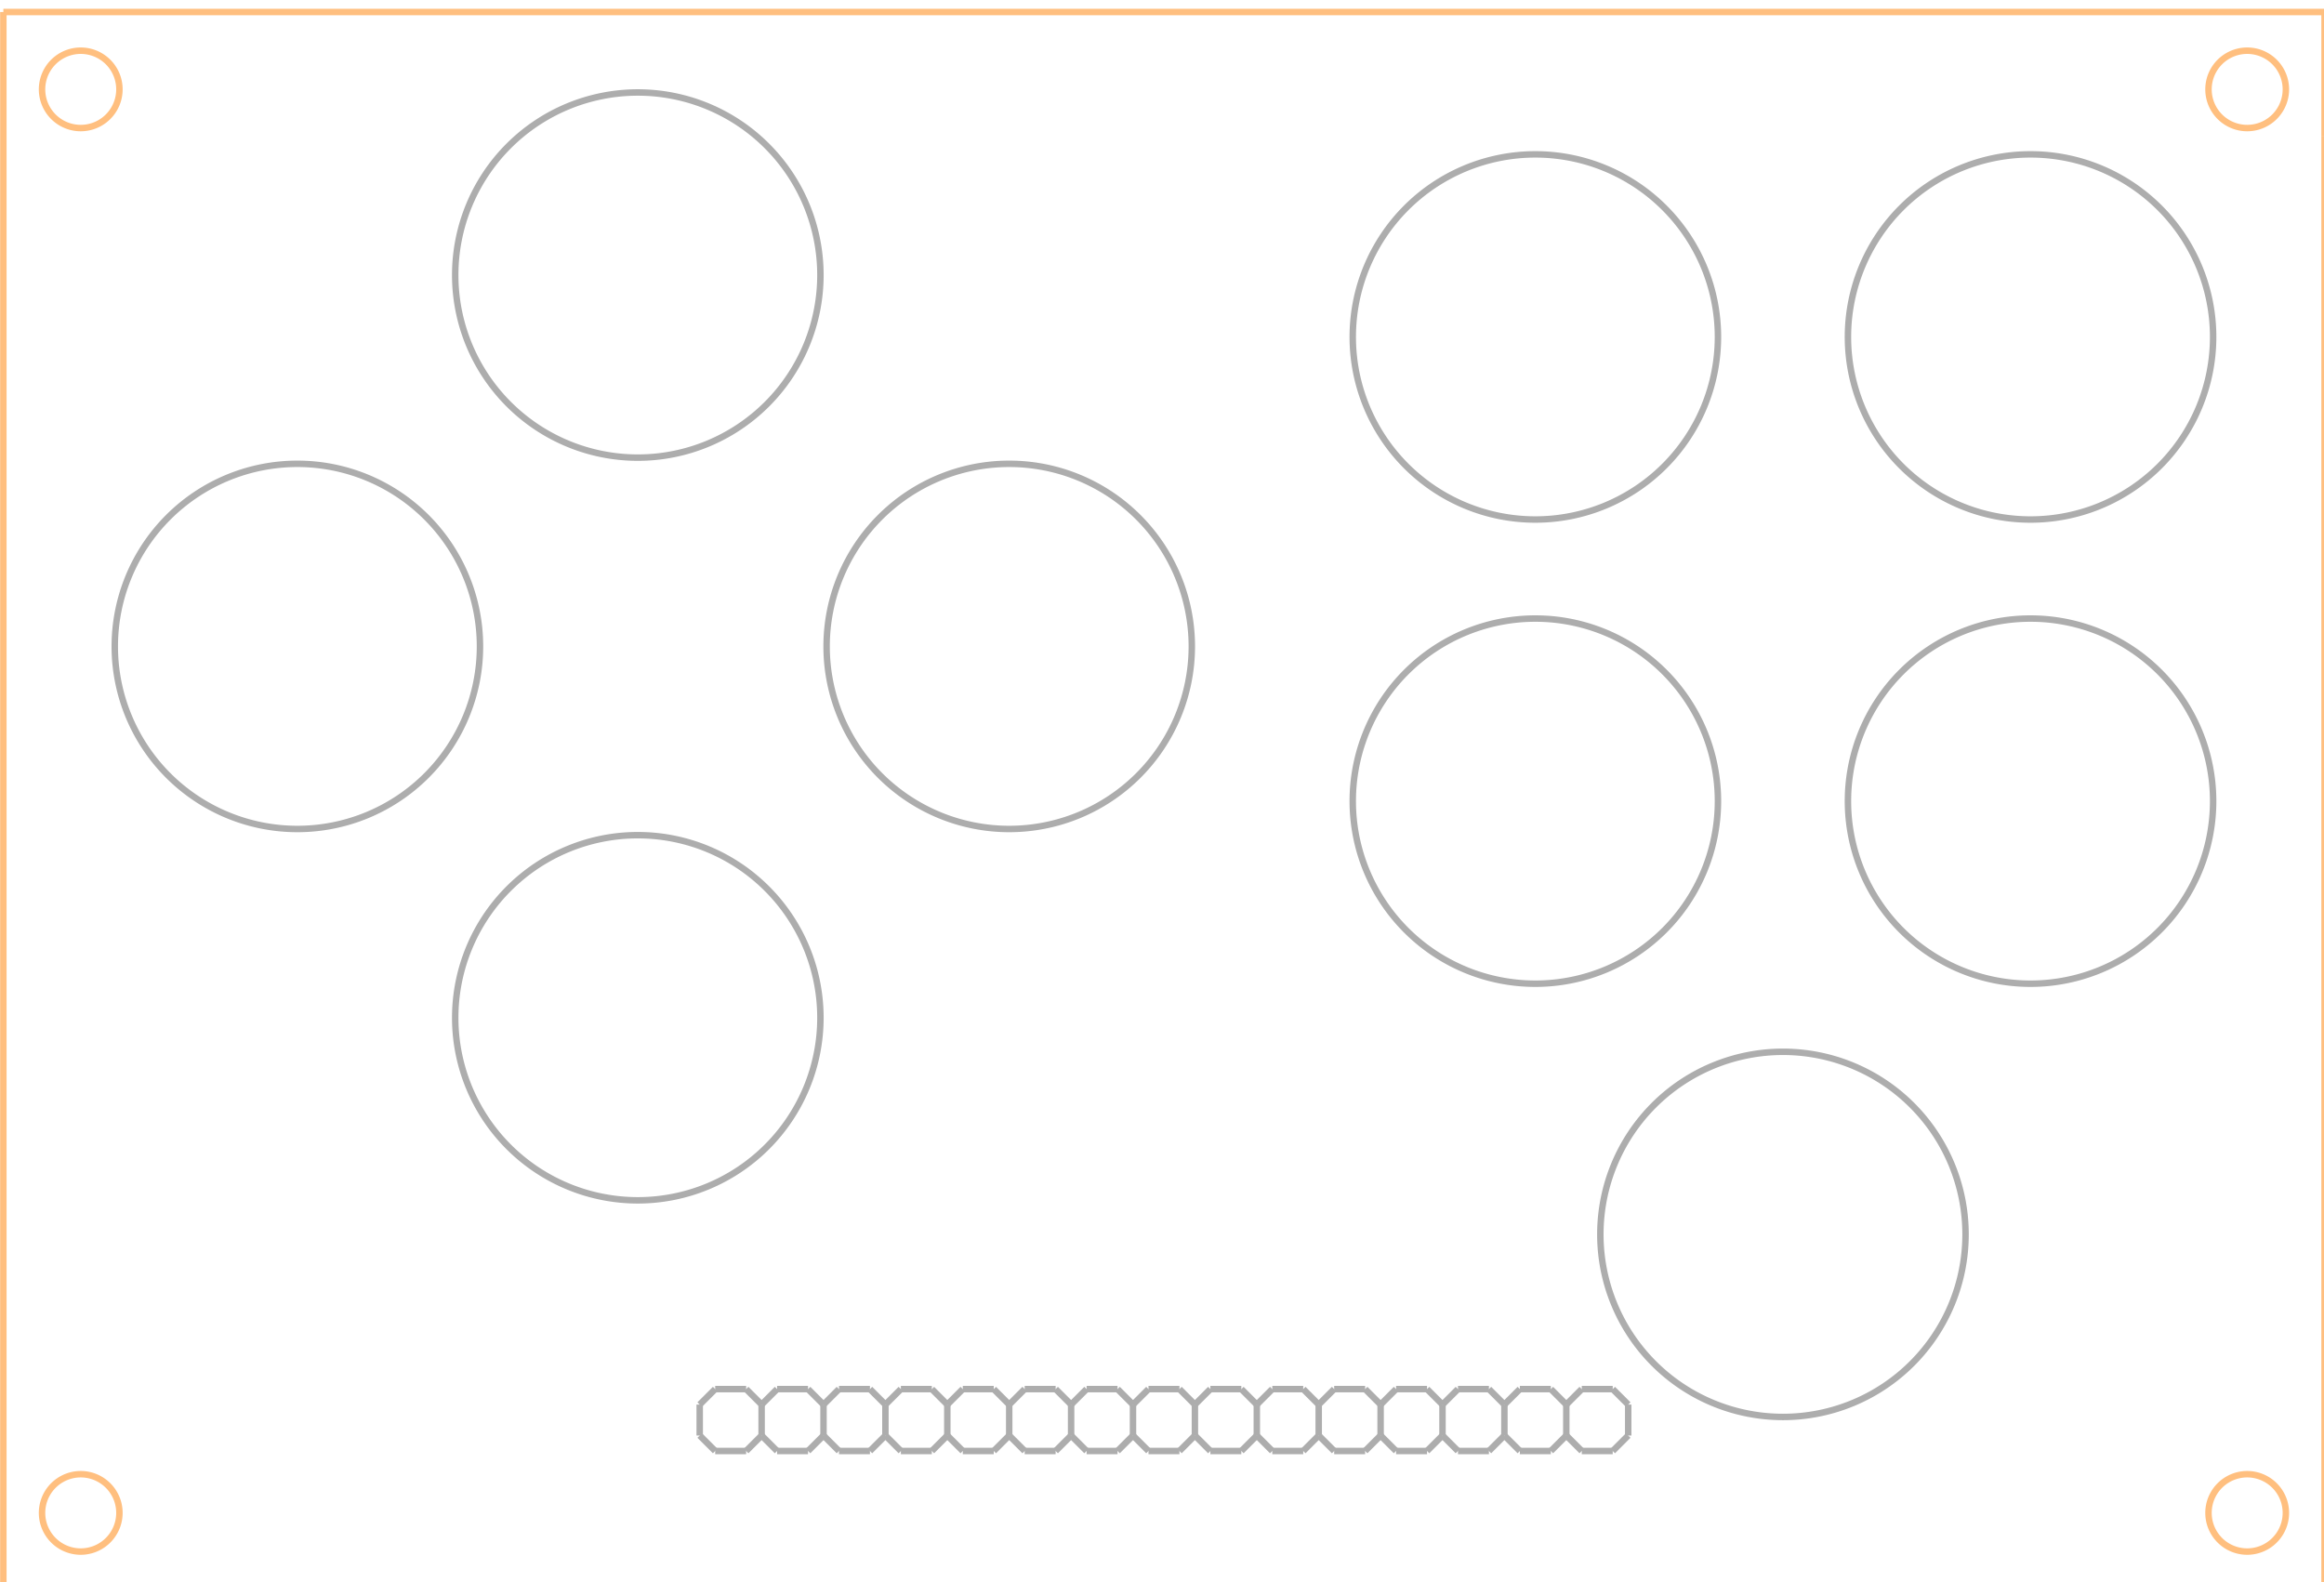 <?xml version="1.0" encoding="UTF-8" standalone="no"?>
<svg
   xmlns:dc="http://purl.org/dc/elements/1.1/"
   xmlns:cc="http://creativecommons.org/ns#"
   xmlns:rdf="http://www.w3.org/1999/02/22-rdf-syntax-ns#"
   xmlns:svg="http://www.w3.org/2000/svg"
   xmlns="http://www.w3.org/2000/svg"
   xmlns:sodipodi="http://sodipodi.sourceforge.net/DTD/sodipodi-0.dtd"
   xmlns:inkscape="http://www.inkscape.org/namespaces/inkscape"
   width="95.515mm"
   height="65.035mm"
   viewBox="0 0 95.515 65.035"
   version="1.1"
   id="svg8"
   sodipodi:docname="PCB_0009_v2_LabelTemplate.svg"
   inkscape:version="1.0.1 (3bc2e813f5, 2020-09-07)">
  <sodipodi:namedview
     pagecolor="#ffffff"
     bordercolor="#666666"
     borderopacity="1"
     objecttolerance="10"
     gridtolerance="10"
     guidetolerance="10"
     inkscape:pageopacity="0"
     inkscape:pageshadow="2"
     inkscape:window-width="1920"
     inkscape:window-height="1017"
     id="namedview152"
     showgrid="false"
     fit-margin-top="0"
     fit-margin-left="0"
     fit-margin-right="0"
     fit-margin-bottom="0"
     inkscape:zoom="0.75722503"
     inkscape:cx="224.77896"
     inkscape:cy="151.01697"
     inkscape:window-x="3812"
     inkscape:window-y="3832"
     inkscape:window-maximized="1"
     inkscape:current-layer="svg8" />
  <defs
     id="defs2">
    <marker
       id="DistanceX"
       orient="auto"
       refX="0"
       refY="0"
       style="overflow:visible">
      <path
         d="M 3,-3 -3,3 M 0,-5 V 5"
         style="stroke:#000000;stroke-width:0.5"
         id="path833" />
    </marker>
    <pattern
       id="Hatch"
       patternUnits="userSpaceOnUse"
       width="8"
       height="8"
       x="0"
       y="0">
      <path
         d="M8 4 l-4,4"
         stroke="#000000"
         stroke-width="0.25"
         linecap="square"
         id="path836" />
      <path
         d="M6 2 l-4,4"
         stroke="#000000"
         stroke-width="0.25"
         linecap="square"
         id="path838" />
      <path
         d="M4 0 l-4,4"
         stroke="#000000"
         stroke-width="0.25"
         linecap="square"
         id="path840" />
    </pattern>
    <symbol
       id="RECT" />
    <symbol
       id="PIE" />
    <symbol
       id="OCTAGONP" />
    <symbol
       id="SQUAREP" />
    <symbol
       id="ROUNDP" />
    <symbol
       id="ANNULUSP" />
    <symbol
       id="THERMALP" />
    <symbol
       id="OCTAGONV" />
    <symbol
       id="SQUAREV" />
    <symbol
       id="ROUNDV" />
    <symbol
       id="ANNULUSV" />
    <symbol
       id="THERMALV" />
    <symbol
       id="LONGP100" />
  </defs>
  <g
     id="layer1"
     transform="translate(-45.527,-108.543)">
    <g
       id="g986"
       transform="matrix(0.265,0,0,0.265,42.485,-120.379)">
      <path
         d="M 372,865.72 H 12"
         style="fill:none;stroke:#ffbf7f"
         id="path888" />
      <path
         d="M 12,1110.52 H 372"
         style="fill:none;stroke:#ffbf7f"
         id="path922" />
      <path
         d="M 12,1110.52 V 865.72"
         style="fill:none;stroke:#ffbf7f"
         id="path946" />
      <path
         d="M 372,884.92 V 865.72"
         style="fill:none;stroke:#ffbf7f"
         id="path970" />
      <path
         d="M 372,884.92 V 1110.52"
         style="fill:none;stroke:#ffbf7f"
         id="path972" />
      <path
         d="m 30,877.72 a 6,6 0 1 0 -12,0 6,6 0 1 0 12,0 z"
         style="fill:none;stroke:#ffbf7f"
         id="path978" />
      <path
         d="m 30,1098.52 a 6,6 0 1 0 -12,0 6,6 0 1 0 12,0 z"
         style="fill:none;stroke:#ffbf7f"
         id="path980" />
      <path
         d="m 366,1098.52 a 6,6 0 1 0 -12,0 6,6 0 1 0 12,0 z"
         style="fill:none;stroke:#ffbf7f"
         id="path982" />
      <path
         d="m 366,877.72 a 6,6 0 1 0 -12,0 6,6 0 1 0 12,0 z"
         style="fill:none;stroke:#ffbf7f"
         id="path984" />
    </g>
    <g
       id="g1602"
       transform="matrix(0.265,0,0,0.265,42.485,-120.379)">
      <path
         d="m 237.6,1079.32 h 4.8"
         style="fill:none;stroke:#adadad"
         id="path1372" />
      <path
         d="m 242.4,1079.32 2.4,2.4"
         style="fill:none;stroke:#adadad"
         id="path1374" />
      <path
         d="m 244.8,1081.72 v 4.8"
         style="fill:none;stroke:#adadad"
         id="path1376" />
      <path
         d="m 244.8,1086.52 -2.4,2.4"
         style="fill:none;stroke:#adadad"
         id="path1378" />
      <path
         d="m 244.8,1081.72 2.4,-2.4"
         style="fill:none;stroke:#adadad"
         id="path1380" />
      <path
         d="M 247.2,1079.32 H 252"
         style="fill:none;stroke:#adadad"
         id="path1382" />
      <path
         d="m 252,1079.32 2.4,2.4"
         style="fill:none;stroke:#adadad"
         id="path1384" />
      <path
         d="m 254.4,1081.72 v 4.8"
         style="fill:none;stroke:#adadad"
         id="path1386" />
      <path
         d="m 254.4,1086.52 -2.4,2.4"
         style="fill:none;stroke:#adadad"
         id="path1388" />
      <path
         d="m 252,1088.92 h -4.8"
         style="fill:none;stroke:#adadad"
         id="path1390" />
      <path
         d="m 247.2,1088.92 -2.4,-2.4"
         style="fill:none;stroke:#adadad"
         id="path1392" />
      <path
         d="m 225.6,1081.72 2.4,-2.4"
         style="fill:none;stroke:#adadad"
         id="path1394" />
      <path
         d="m 228,1079.32 h 4.8"
         style="fill:none;stroke:#adadad"
         id="path1396" />
      <path
         d="m 232.8,1079.32 2.4,2.4"
         style="fill:none;stroke:#adadad"
         id="path1398" />
      <path
         d="m 235.2,1081.72 v 4.8"
         style="fill:none;stroke:#adadad"
         id="path1400" />
      <path
         d="m 235.2,1086.52 -2.4,2.4"
         style="fill:none;stroke:#adadad"
         id="path1402" />
      <path
         d="M 232.8,1088.92 H 228"
         style="fill:none;stroke:#adadad"
         id="path1404" />
      <path
         d="m 228,1088.92 -2.4,-2.4"
         style="fill:none;stroke:#adadad"
         id="path1406" />
      <path
         d="m 237.6,1079.32 -2.4,2.4"
         style="fill:none;stroke:#adadad"
         id="path1408" />
      <path
         d="m 235.2,1086.52 2.4,2.4"
         style="fill:none;stroke:#adadad"
         id="path1410" />
      <path
         d="m 242.4,1088.92 h -4.8"
         style="fill:none;stroke:#adadad"
         id="path1412" />
      <path
         d="m 208.8,1079.32 h 4.8"
         style="fill:none;stroke:#adadad"
         id="path1414" />
      <path
         d="m 213.6,1079.32 2.4,2.4"
         style="fill:none;stroke:#adadad"
         id="path1416" />
      <path
         d="m 216,1081.72 v 4.8"
         style="fill:none;stroke:#adadad"
         id="path1418" />
      <path
         d="m 216,1086.52 -2.4,2.4"
         style="fill:none;stroke:#adadad"
         id="path1420" />
      <path
         d="m 216,1081.72 2.4,-2.4"
         style="fill:none;stroke:#adadad"
         id="path1422" />
      <path
         d="m 218.4,1079.32 h 4.8"
         style="fill:none;stroke:#adadad"
         id="path1424" />
      <path
         d="m 223.2,1079.32 2.4,2.4"
         style="fill:none;stroke:#adadad"
         id="path1426" />
      <path
         d="m 225.6,1081.72 v 4.8"
         style="fill:none;stroke:#adadad"
         id="path1428" />
      <path
         d="m 225.6,1086.52 -2.4,2.4"
         style="fill:none;stroke:#adadad"
         id="path1430" />
      <path
         d="m 223.2,1088.92 h -4.8"
         style="fill:none;stroke:#adadad"
         id="path1432" />
      <path
         d="m 218.4,1088.92 -2.4,-2.4"
         style="fill:none;stroke:#adadad"
         id="path1434" />
      <path
         d="m 196.8,1081.72 2.4,-2.4"
         style="fill:none;stroke:#adadad"
         id="path1436" />
      <path
         d="M 199.2,1079.32 H 204"
         style="fill:none;stroke:#adadad"
         id="path1438" />
      <path
         d="m 204,1079.32 2.4,2.4"
         style="fill:none;stroke:#adadad"
         id="path1440" />
      <path
         d="m 206.4,1081.72 v 4.8"
         style="fill:none;stroke:#adadad"
         id="path1442" />
      <path
         d="m 206.4,1086.52 -2.4,2.4"
         style="fill:none;stroke:#adadad"
         id="path1444" />
      <path
         d="m 204,1088.92 h -4.8"
         style="fill:none;stroke:#adadad"
         id="path1446" />
      <path
         d="m 199.2,1088.92 -2.4,-2.4"
         style="fill:none;stroke:#adadad"
         id="path1448" />
      <path
         d="m 208.8,1079.32 -2.4,2.4"
         style="fill:none;stroke:#adadad"
         id="path1450" />
      <path
         d="m 206.4,1086.52 2.4,2.4"
         style="fill:none;stroke:#adadad"
         id="path1452" />
      <path
         d="m 213.6,1088.92 h -4.8"
         style="fill:none;stroke:#adadad"
         id="path1454" />
      <path
         d="m 180,1079.32 h 4.8"
         style="fill:none;stroke:#adadad"
         id="path1456" />
      <path
         d="m 184.8,1079.32 2.4,2.4"
         style="fill:none;stroke:#adadad"
         id="path1458" />
      <path
         d="m 187.2,1081.72 v 4.8"
         style="fill:none;stroke:#adadad"
         id="path1460" />
      <path
         d="m 187.2,1086.52 -2.4,2.4"
         style="fill:none;stroke:#adadad"
         id="path1462" />
      <path
         d="m 187.2,1081.72 2.4,-2.4"
         style="fill:none;stroke:#adadad"
         id="path1464" />
      <path
         d="m 189.6,1079.32 h 4.8"
         style="fill:none;stroke:#adadad"
         id="path1466" />
      <path
         d="m 194.4,1079.32 2.4,2.4"
         style="fill:none;stroke:#adadad"
         id="path1468" />
      <path
         d="m 196.8,1081.72 v 4.8"
         style="fill:none;stroke:#adadad"
         id="path1470" />
      <path
         d="m 196.8,1086.52 -2.4,2.4"
         style="fill:none;stroke:#adadad"
         id="path1472" />
      <path
         d="m 194.4,1088.92 h -4.8"
         style="fill:none;stroke:#adadad"
         id="path1474" />
      <path
         d="m 189.6,1088.92 -2.4,-2.4"
         style="fill:none;stroke:#adadad"
         id="path1476" />
      <path
         d="m 168,1081.72 2.4,-2.4"
         style="fill:none;stroke:#adadad"
         id="path1478" />
      <path
         d="m 170.4,1079.32 h 4.8"
         style="fill:none;stroke:#adadad"
         id="path1480" />
      <path
         d="m 175.2,1079.32 2.4,2.4"
         style="fill:none;stroke:#adadad"
         id="path1482" />
      <path
         d="m 177.6,1081.72 v 4.8"
         style="fill:none;stroke:#adadad"
         id="path1484" />
      <path
         d="m 177.6,1086.52 -2.4,2.4"
         style="fill:none;stroke:#adadad"
         id="path1486" />
      <path
         d="m 175.2,1088.92 h -4.8"
         style="fill:none;stroke:#adadad"
         id="path1488" />
      <path
         d="m 170.4,1088.92 -2.4,-2.4"
         style="fill:none;stroke:#adadad"
         id="path1490" />
      <path
         d="m 180,1079.32 -2.4,2.4"
         style="fill:none;stroke:#adadad"
         id="path1492" />
      <path
         d="m 177.6,1086.52 2.4,2.4"
         style="fill:none;stroke:#adadad"
         id="path1494" />
      <path
         d="M 184.8,1088.92 H 180"
         style="fill:none;stroke:#adadad"
         id="path1496" />
      <path
         d="M 151.2,1079.32 H 156"
         style="fill:none;stroke:#adadad"
         id="path1498" />
      <path
         d="m 156,1079.32 2.4,2.4"
         style="fill:none;stroke:#adadad"
         id="path1500" />
      <path
         d="m 158.4,1081.72 v 4.8"
         style="fill:none;stroke:#adadad"
         id="path1502" />
      <path
         d="m 158.4,1086.52 -2.4,2.4"
         style="fill:none;stroke:#adadad"
         id="path1504" />
      <path
         d="m 158.4,1081.72 2.4,-2.4"
         style="fill:none;stroke:#adadad"
         id="path1506" />
      <path
         d="m 160.8,1079.32 h 4.8"
         style="fill:none;stroke:#adadad"
         id="path1508" />
      <path
         d="m 165.6,1079.32 2.4,2.4"
         style="fill:none;stroke:#adadad"
         id="path1510" />
      <path
         d="m 168,1081.72 v 4.8"
         style="fill:none;stroke:#adadad"
         id="path1512" />
      <path
         d="m 168,1086.52 -2.4,2.4"
         style="fill:none;stroke:#adadad"
         id="path1514" />
      <path
         d="m 165.6,1088.92 h -4.8"
         style="fill:none;stroke:#adadad"
         id="path1516" />
      <path
         d="m 160.8,1088.92 -2.4,-2.4"
         style="fill:none;stroke:#adadad"
         id="path1518" />
      <path
         d="m 139.2,1081.72 2.4,-2.4"
         style="fill:none;stroke:#adadad"
         id="path1520" />
      <path
         d="m 141.6,1079.32 h 4.8"
         style="fill:none;stroke:#adadad"
         id="path1522" />
      <path
         d="m 146.4,1079.32 2.4,2.4"
         style="fill:none;stroke:#adadad"
         id="path1524" />
      <path
         d="m 148.8,1081.72 v 4.8"
         style="fill:none;stroke:#adadad"
         id="path1526" />
      <path
         d="m 148.8,1086.52 -2.4,2.4"
         style="fill:none;stroke:#adadad"
         id="path1528" />
      <path
         d="m 146.4,1088.92 h -4.8"
         style="fill:none;stroke:#adadad"
         id="path1530" />
      <path
         d="m 141.6,1088.92 -2.4,-2.4"
         style="fill:none;stroke:#adadad"
         id="path1532" />
      <path
         d="m 151.2,1079.32 -2.4,2.4"
         style="fill:none;stroke:#adadad"
         id="path1534" />
      <path
         d="m 148.8,1086.52 2.4,2.4"
         style="fill:none;stroke:#adadad"
         id="path1536" />
      <path
         d="m 156,1088.92 h -4.8"
         style="fill:none;stroke:#adadad"
         id="path1538" />
      <path
         d="m 122.4,1079.32 h 4.8"
         style="fill:none;stroke:#adadad"
         id="path1540" />
      <path
         d="m 127.2,1079.32 2.4,2.4"
         style="fill:none;stroke:#adadad"
         id="path1542" />
      <path
         d="m 129.6,1081.72 v 4.8"
         style="fill:none;stroke:#adadad"
         id="path1544" />
      <path
         d="m 129.6,1086.52 -2.4,2.4"
         style="fill:none;stroke:#adadad"
         id="path1546" />
      <path
         d="m 129.6,1081.72 2.4,-2.4"
         style="fill:none;stroke:#adadad"
         id="path1548" />
      <path
         d="m 132,1079.32 h 4.8"
         style="fill:none;stroke:#adadad"
         id="path1550" />
      <path
         d="m 136.8,1079.32 2.4,2.4"
         style="fill:none;stroke:#adadad"
         id="path1552" />
      <path
         d="m 139.2,1081.72 v 4.8"
         style="fill:none;stroke:#adadad"
         id="path1554" />
      <path
         d="m 139.2,1086.52 -2.4,2.4"
         style="fill:none;stroke:#adadad"
         id="path1556" />
      <path
         d="M 136.8,1088.92 H 132"
         style="fill:none;stroke:#adadad"
         id="path1558" />
      <path
         d="m 132,1088.92 -2.4,-2.4"
         style="fill:none;stroke:#adadad"
         id="path1560" />
      <path
         d="m 120,1081.72 v 4.8"
         style="fill:none;stroke:#adadad"
         id="path1562" />
      <path
         d="m 122.4,1079.32 -2.4,2.4"
         style="fill:none;stroke:#adadad"
         id="path1564" />
      <path
         d="m 120,1086.52 2.4,2.4"
         style="fill:none;stroke:#adadad"
         id="path1566" />
      <path
         d="m 127.2,1088.92 h -4.8"
         style="fill:none;stroke:#adadad"
         id="path1568" />
      <path
         d="m 254.4,1081.72 2.4,-2.4"
         style="fill:none;stroke:#adadad"
         id="path1570" />
      <path
         d="m 256.8,1079.32 h 4.8"
         style="fill:none;stroke:#adadad"
         id="path1572" />
      <path
         d="m 261.6,1079.32 2.4,2.4"
         style="fill:none;stroke:#adadad"
         id="path1574" />
      <path
         d="m 264,1081.72 v 4.8"
         style="fill:none;stroke:#adadad"
         id="path1576" />
      <path
         d="m 264,1086.52 -2.4,2.4"
         style="fill:none;stroke:#adadad"
         id="path1578" />
      <path
         d="m 261.6,1088.92 h -4.8"
         style="fill:none;stroke:#adadad"
         id="path1580" />
      <path
         d="m 256.8,1088.92 -2.4,-2.4"
         style="fill:none;stroke:#adadad"
         id="path1582" />
      <path
         d="m 85.92,964.12 a 28.32,28.32 0 1 0 -56.64,0 28.32,28.32 0 1 0 56.64,0 z"
         style="fill:none;stroke:#adadad"
         id="path1584" />
      <path
         d="m 138.72,1021.72 a 28.32,28.32 0 1 0 -56.64,0 28.32,28.32 0 1 0 56.64,0 z"
         style="fill:none;stroke:#adadad"
         id="path1586" />
      <path
         d="m 196.32,964.12 a 28.32,28.32 0 1 0 -56.64,0 28.32,28.32 0 1 0 56.64,0 z"
         style="fill:none;stroke:#adadad"
         id="path1588" />
      <path
         d="m 138.72,906.52 a 28.32,28.32 0 1 0 -56.64,0 28.32,28.32 0 1 0 56.64,0 z"
         style="fill:none;stroke:#adadad"
         id="path1590" />
      <path
         d="m 277.92,916.12 a 28.32,28.32 0 1 0 -56.64,0 28.32,28.32 0 1 0 56.64,0 z"
         style="fill:none;stroke:#adadad"
         id="path1592" />
      <path
         d="m 354.72,916.12 a 28.32,28.32 0 1 0 -56.64,0 28.32,28.32 0 1 0 56.64,0 z"
         style="fill:none;stroke:#adadad"
         id="path1594" />
      <path
         d="m 277.92,988.12 a 28.32,28.32 0 1 0 -56.64,0 28.32,28.32 0 1 0 56.64,0 z"
         style="fill:none;stroke:#adadad"
         id="path1596" />
      <path
         d="m 354.72,988.12 a 28.32,28.32 0 1 0 -56.64,0 28.32,28.32 0 1 0 56.64,0 z"
         style="fill:none;stroke:#adadad"
         id="path1598" />
      <path
         d="m 316.32,1055.32 a 28.32,28.32 0 1 0 -56.64,0 28.32,28.32 0 1 0 56.64,0 z"
         style="fill:none;stroke:#adadad"
         id="path1600" />
    </g>
    <g
       id="g1796"
       transform="matrix(0.265,0,0,0.265,42.485,-120.379)" />
  </g>
</svg>
